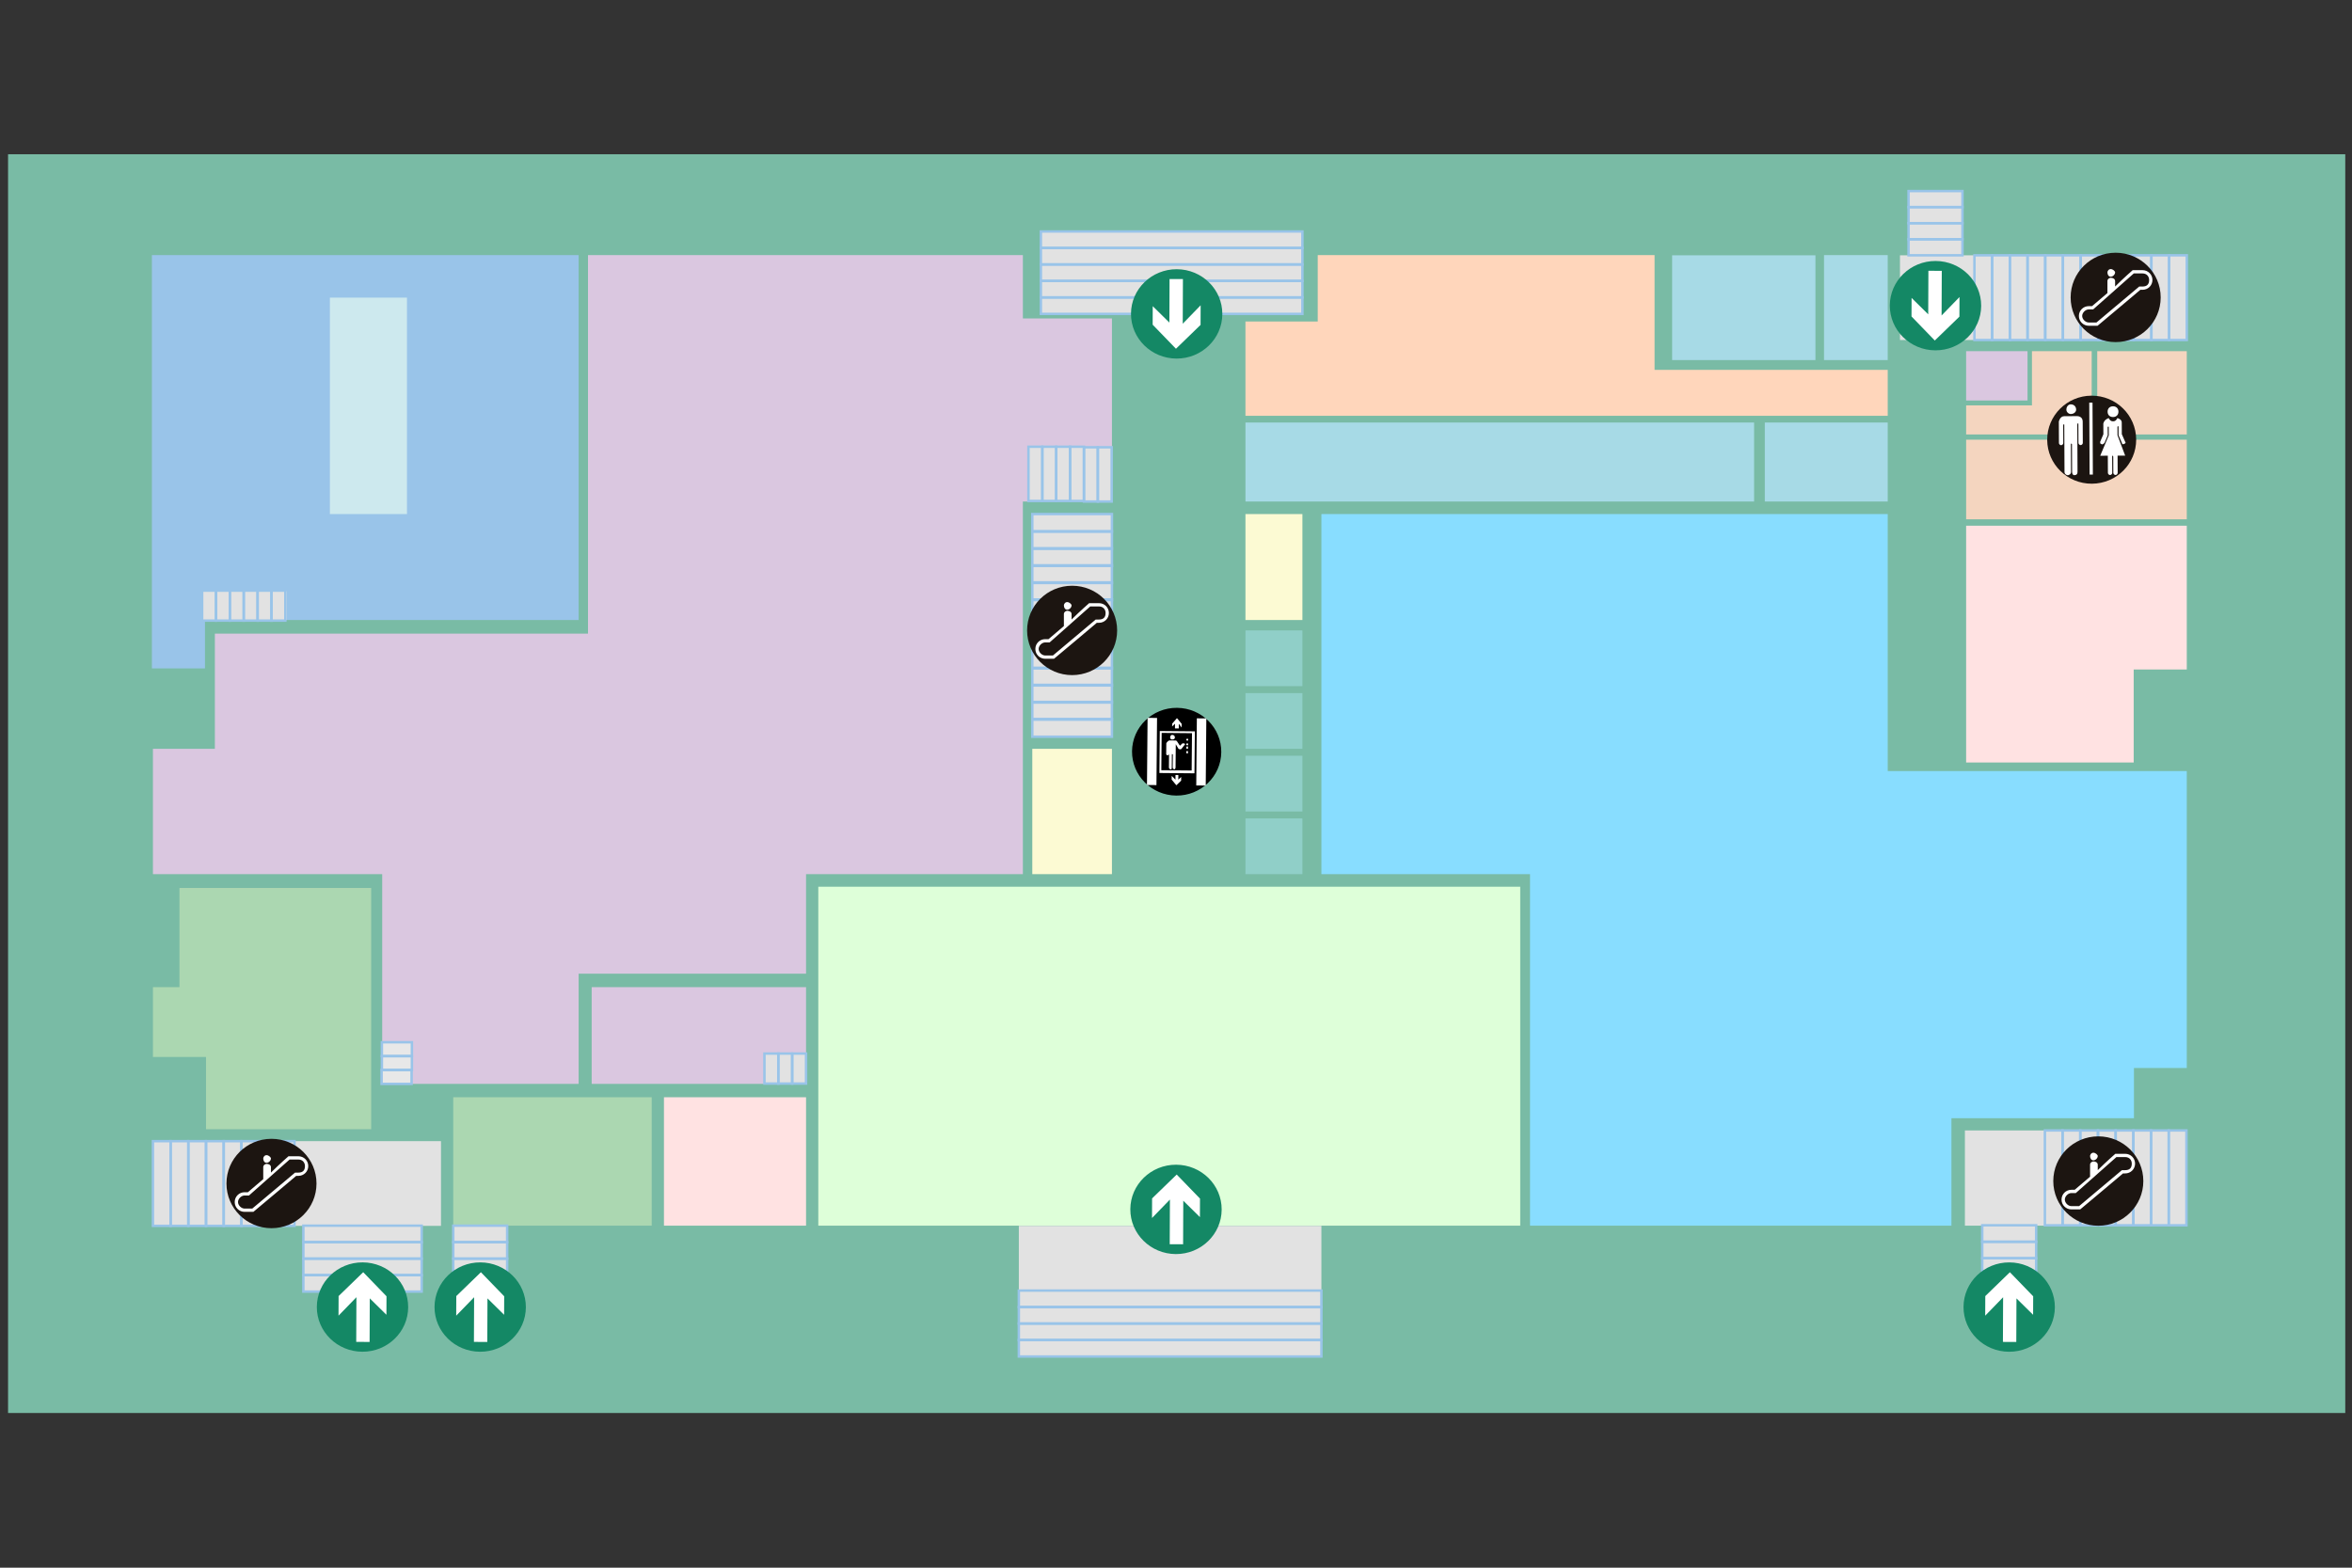 <?xml version="1.0" encoding="utf-8"?>
<!-- Generator: Adobe Illustrator 17.0.0, SVG Export Plug-In . SVG Version: 6.00 Build 0)  -->
<!DOCTYPE svg PUBLIC "-//W3C//DTD SVG 1.1//EN" "http://www.w3.org/Graphics/SVG/1.1/DTD/svg11.dtd">
<svg version="1.1" id="图层_1" xmlns="http://www.w3.org/2000/svg" xmlns:xlink="http://www.w3.org/1999/xlink" x="0px" y="0px"
	 width="1920px" height="1280px" viewBox="0 0 1920 1280" enable-background="new 0 0 1920 1280" xml:space="preserve">
<rect x="0" y="0" width="1920" height="1280" fill="#333333" stroke="none"/>
<rect x="6.581" y="125.942" opacity="0.7" fill="#97F5D6" enable-background="new    " width="1907.912" height="1027.751"/>
<rect x="483" y="806" fill="#DAC7E0" width="175" height="78.97"/>
<rect x="624.03" y="860.218" fill="#E2E2E2" width="33.97" height="24.751"/>
<polygon fill="#DAC7E0" points="835,260 835,208.292 480,208.292 480,517.347 175.401,517.347 175.401,611.401 124.845,611.401 
	124.845,713.734 175.401,713.734 312,713.734 312,795 312,884.97 472.366,884.97 472.366,795 658,795 658,713.734 835,713.734 
	835,409.493 907.709,409.493 907.709,260 "/>
<rect x="124.845" y="931.734" fill="#E2E2E2" width="235.154" height="69.168"/>
<rect x="1551" y="208.456" fill="#E2E2E2" width="234.125" height="69.168"/>
<rect x="1712.027" y="286.734" fill="#F4D5BF" width="73.098" height="68"/>
<rect x="842.694" y="419.734" fill="#E2E2E2" width="65.015" height="181.781"/>
<rect x="1016.694" y="514.734" fill="#90CFC8" width="46.5" height="45.5"/>
<rect x="1016.694" y="419.734" fill="#FCFAD3" width="46.5" height="86.5"/>
<rect x="1016.694" y="565.901" fill="#90CFC8" width="46.5" height="45.5"/>
<rect x="1016.694" y="617.067" fill="#90CFC8" width="46.5" height="45.5"/>
<rect x="1016.694" y="668.234" fill="#90CFC8" width="46.5" height="45.5"/>
<rect x="842.694" y="611.401" fill="#FCFAD3" width="65.015" height="102.333"/>
<rect x="1611.79" y="208.456" fill="none" stroke="#99C4E9" stroke-width="2" stroke-miterlimit="10" width="14.445" height="69.168"/>
<rect x="1626.235" y="208.456" fill="none" stroke="#99C4E9" stroke-width="2" stroke-miterlimit="10" width="14.445" height="69.168"/>
<rect x="1640.679" y="208.456" fill="none" stroke="#99C4E9" stroke-width="2" stroke-miterlimit="10" width="14.445" height="69.168"/>
<rect x="1655.124" y="208.456" fill="none" stroke="#99C4E9" stroke-width="2" stroke-miterlimit="10" width="14.445" height="69.168"/>
<rect x="1669.568" y="208.456" fill="none" stroke="#99C4E9" stroke-width="2" stroke-miterlimit="10" width="14.445" height="69.168"/>
<rect x="1684.013" y="208.456" fill="none" stroke="#99C4E9" stroke-width="2" stroke-miterlimit="10" width="14.445" height="69.168"/>
<rect x="1698.458" y="208.456" fill="none" stroke="#99C4E9" stroke-width="2" stroke-miterlimit="10" width="14.445" height="69.168"/>
<rect x="1712.902" y="208.456" fill="none" stroke="#99C4E9" stroke-width="2" stroke-miterlimit="10" width="14.445" height="69.168"/>
<rect x="1727.347" y="208.456" fill="none" stroke="#99C4E9" stroke-width="2" stroke-miterlimit="10" width="14.445" height="69.168"/>
<rect x="1741.791" y="208.456" fill="none" stroke="#99C4E9" stroke-width="2" stroke-miterlimit="10" width="14.445" height="69.168"/>
<rect x="1756.236" y="208.456" fill="none" stroke="#99C4E9" stroke-width="2" stroke-miterlimit="10" width="14.445" height="69.168"/>
<rect x="1770.68" y="208.456" fill="none" stroke="#99C4E9" stroke-width="2" stroke-miterlimit="10" width="14.445" height="69.168"/>
<rect x="124.845" y="931.734" fill="none" stroke="#99C4E9" stroke-width="2" stroke-miterlimit="10" width="14.445" height="69.168"/>
<rect x="139.29" y="931.734" fill="none" stroke="#99C4E9" stroke-width="2" stroke-miterlimit="10" width="14.445" height="69.168"/>
<rect x="153.735" y="931.734" fill="none" stroke="#99C4E9" stroke-width="2" stroke-miterlimit="10" width="14.445" height="69.168"/>
<rect x="168.179" y="931.734" fill="none" stroke="#99C4E9" stroke-width="2" stroke-miterlimit="10" width="14.445" height="69.168"/>
<rect x="182.624" y="931.734" fill="none" stroke="#99C4E9" stroke-width="2" stroke-miterlimit="10" width="14.445" height="69.168"/>
<rect x="197.068" y="931.734" fill="none" stroke="#99C4E9" stroke-width="2" stroke-miterlimit="10" width="14.445" height="69.168"/>
<rect x="211.513" y="931.734" fill="none" stroke="#99C4E9" stroke-width="2" stroke-miterlimit="10" width="14.445" height="69.168"/>
<rect x="225.957" y="931.734" fill="none" stroke="#99C4E9" stroke-width="2" stroke-miterlimit="10" width="14.445" height="69.168"/>
<rect x="842.694" y="419.734" fill="none" stroke="#99C4E9" stroke-width="2" stroke-miterlimit="10" width="65.015" height="14.445"/>
<rect x="842.694" y="433.679" fill="none" stroke="#99C4E9" stroke-width="2" stroke-miterlimit="10" width="65.015" height="14.445"/>
<rect x="842.694" y="447.624" fill="none" stroke="#99C4E9" stroke-width="2" stroke-miterlimit="10" width="65.015" height="14.445"/>
<rect x="842.694" y="461.568" fill="none" stroke="#99C4E9" stroke-width="2" stroke-miterlimit="10" width="65.015" height="14.445"/>
<rect x="842.694" y="475.513" fill="none" stroke="#99C4E9" stroke-width="2" stroke-miterlimit="10" width="65.015" height="14.445"/>
<rect x="842.694" y="489.458" fill="none" stroke="#99C4E9" stroke-width="2" stroke-miterlimit="10" width="65.015" height="14.445"/>
<rect x="842.694" y="503.402" fill="none" stroke="#99C4E9" stroke-width="2" stroke-miterlimit="10" width="65.015" height="14.445"/>
<rect x="842.694" y="517.347" fill="none" stroke="#99C4E9" stroke-width="2" stroke-miterlimit="10" width="65.015" height="14.445"/>
<rect x="842.694" y="531.292" fill="none" stroke="#99C4E9" stroke-width="2" stroke-miterlimit="10" width="65.015" height="14.445"/>
<rect x="842.694" y="545.237" fill="none" stroke="#99C4E9" stroke-width="2" stroke-miterlimit="10" width="65.015" height="14.445"/>
<rect x="842.694" y="559.181" fill="none" stroke="#99C4E9" stroke-width="2" stroke-miterlimit="10" width="65.015" height="14.445"/>
<rect x="842.694" y="573.126" fill="none" stroke="#99C4E9" stroke-width="2" stroke-miterlimit="10" width="65.015" height="14.445"/>
<rect x="842.694" y="587.071" fill="none" stroke="#99C4E9" stroke-width="2" stroke-miterlimit="10" width="65.015" height="14.445"/>
<polygon fill="#99C4E9" points="123.995,208.293 123.995,506.234 123.995,545.737 167.329,545.737 167.329,506.234 472.366,506.234 
	472.366,208.293 "/>
<rect x="370" y="895.893" fill="#ABD7B1" width="162" height="104.845"/>
<rect x="542" y="895.893" fill="#FFE2E2" width="116" height="104.845"/>
<polygon fill="#ABD7B1" points="168.179,725 146.512,725 146.512,806 124.845,806 124.845,863 146.512,863 168.179,863 168.179,922 
	303,922 303,725 "/>
<rect x="1365" y="208.456" fill="#A7DAE6" width="117" height="85.544"/>
<rect x="1489" y="208.293" fill="#A7DAE6" width="52" height="85.707"/>
<rect x="1558" y="156" fill="#E2E2E2" width="44" height="52.293"/>
<rect x="668" y="724" fill="#DEFFD9" width="573" height="276.738"/>
<rect x="1605" y="286.734" fill="#DAC7E0" width="50.124" height="40.266"/>
<polygon fill="#F4D5BF" points="1655.124,286.734 1662.346,286.734 1662.346,286.734 "/>
<rect x="1605" y="359" fill="#F4D5BF" width="180.125" height="65"/>
<polygon fill="#F4D5BF" points="1658.735,286.734 1658.735,331 1605,331 1605,354.734 1707.5,354.734 1707.5,331 1707.5,286.734 "/>
<rect x="1016.694" y="344.997" fill="#A7DAE6" width="415.216" height="64.497"/>
<rect x="1440.668" y="344.997" fill="#A7DAE6" width="100.332" height="64.497"/>
<rect x="247.624" y="1000.902" fill="#E2E2E2" width="96.598" height="53.56"/>
<rect x="370" y="1000.902" fill="#E2E2E2" width="44" height="53.56"/>
<rect x="831.698" y="1000.902" fill="#E2E2E2" width="246.996" height="106.057"/>
<rect x="1617.659" y="1000.738" fill="#E2E2E2" width="44.998" height="53.192"/>
<rect x="849.697" y="189.005" fill="#E2E2E2" width="213.496" height="67.29"/>
<rect x="269.291" y="243.002" fill="#CDE9EE" width="62.932" height="176.732"/>
<rect x="312" y="851" fill="#E8E8E8" width="24" height="33.97"/>
<polygon fill="#FFD6BB" points="1350.672,301.999 1350.672,208.292 1075.694,208.292 1075.694,262.501 1016.694,262.501 
	1016.694,301.999 1016.694,339.497 1541,339.497 1541,301.999 "/>
<polygon fill="#FFE2E2" points="1605,429.237 1605,622.571 1741.791,622.571 1741.791,546.631 1785.125,546.631 1785.125,429.237 
	"/>
<rect x="1604" y="923" fill="#E2E2E2" width="181.125" height="77.738"/>
<polygon fill="#88DDFF" points="1541,629.571 1541,419.734 1078.694,419.734 1078.694,713.734 1249,713.734 1249,1000.738 
	1541,1000.738 1593,1000.738 1593,913 1742,913 1742,872 1785.125,872 1785.125,629.571 "/>
<rect x="165" y="482.735" fill="#E2E2E2" width="69" height="23.499"/>
<rect x="839.565" y="365" fill="#E2E2E2" width="68.144" height="44.493"/>
<rect x="247.625" y="1041.112" fill="none" stroke="#99C4E9" stroke-width="2" stroke-miterlimit="10" width="96.598" height="13.458"/>
<rect x="247.625" y="1027.654" fill="none" stroke="#99C4E9" stroke-width="2" stroke-miterlimit="10" width="96.598" height="13.458"/>
<rect x="247.625" y="1014.196" fill="none" stroke="#99C4E9" stroke-width="2" stroke-miterlimit="10" width="96.598" height="13.458"/>
<rect x="247.625" y="1000.738" fill="none" stroke="#99C4E9" stroke-width="2" stroke-miterlimit="10" width="96.598" height="13.458"/>
<rect x="369.999" y="1041.113" fill="none" stroke="#99C4E9" stroke-width="2" stroke-miterlimit="10" width="44" height="13.458"/>
<rect x="369.999" y="1027.655" fill="none" stroke="#99C4E9" stroke-width="2" stroke-miterlimit="10" width="44" height="13.458"/>
<rect x="311.499" y="873.647" fill="none" stroke="#99C4E9" stroke-width="2" stroke-miterlimit="10" width="24.501" height="11.323"/>
<rect x="311.749" y="862.323" fill="none" stroke="#99C4E9" stroke-width="2" stroke-miterlimit="10" width="24.501" height="11.323"/>
<rect x="311.749" y="851" fill="none" stroke="#99C4E9" stroke-width="2" stroke-miterlimit="10" width="24.501" height="11.323"/>
<rect x="369.999" y="1014.197" fill="none" stroke="#99C4E9" stroke-width="2" stroke-miterlimit="10" width="44" height="13.458"/>
<rect x="369.999" y="1000.739" fill="none" stroke="#99C4E9" stroke-width="2" stroke-miterlimit="10" width="44" height="13.458"/>
<rect x="1618.158" y="1040.792" fill="none" stroke="#99C4E9" stroke-width="2" stroke-miterlimit="10" width="44" height="13.458"/>
<rect x="1618.158" y="1027.334" fill="none" stroke="#99C4E9" stroke-width="2" stroke-miterlimit="10" width="44" height="13.458"/>
<rect x="1618.158" y="1013.876" fill="none" stroke="#99C4E9" stroke-width="2" stroke-miterlimit="10" width="44" height="13.458"/>
<rect x="1618.158" y="1000.418" fill="none" stroke="#99C4E9" stroke-width="2" stroke-miterlimit="10" width="44" height="13.458"/>
<rect x="831.698" y="1094.111" fill="none" stroke="#99C4E9" stroke-width="2" stroke-miterlimit="10" width="246.999" height="13.458"/>
<rect x="831.698" y="1080.653" fill="none" stroke="#99C4E9" stroke-width="2" stroke-miterlimit="10" width="246.999" height="13.458"/>
<rect x="831.698" y="1067.195" fill="none" stroke="#99C4E9" stroke-width="2" stroke-miterlimit="10" width="246.999" height="13.458"/>
<rect x="831.698" y="1053.737" fill="none" stroke="#99C4E9" stroke-width="2" stroke-miterlimit="10" width="246.999" height="13.458"/>
<rect x="849.697" y="189.005" fill="none" stroke="#99C4E9" stroke-width="2" stroke-miterlimit="10" width="213.496" height="13.458"/>
<rect x="849.697" y="202.463" fill="none" stroke="#99C4E9" stroke-width="2" stroke-miterlimit="10" width="213.496" height="13.458"/>
<rect x="849.697" y="215.921" fill="none" stroke="#99C4E9" stroke-width="2" stroke-miterlimit="10" width="213.496" height="13.458"/>
<rect x="849.697" y="229.379" fill="none" stroke="#99C4E9" stroke-width="2" stroke-miterlimit="10" width="213.496" height="13.458"/>
<rect x="849.697" y="242.837" fill="none" stroke="#99C4E9" stroke-width="2" stroke-miterlimit="10" width="213.496" height="13.458"/>
<rect x="873.535" y="364.75" fill="none" stroke="#99C4E9" stroke-width="2" stroke-miterlimit="10" width="11.323" height="44.29"/>
<rect x="862.212" y="364.75" fill="none" stroke="#99C4E9" stroke-width="2" stroke-miterlimit="10" width="11.323" height="44.29"/>
<rect x="850.888" y="364.75" fill="none" stroke="#99C4E9" stroke-width="2" stroke-miterlimit="10" width="11.323" height="44.29"/>
<rect x="839.565" y="364.75" fill="none" stroke="#99C4E9" stroke-width="2" stroke-miterlimit="10" width="11.323" height="44.29"/>
<rect x="884.858" y="365.203" fill="none" stroke="#99C4E9" stroke-width="2" stroke-miterlimit="10" width="11.323" height="44.29"/>
<rect x="896.181" y="365.203" fill="none" stroke="#99C4E9" stroke-width="2" stroke-miterlimit="10" width="11.323" height="44.29"/>
<rect x="1669.29" y="923" fill="none" stroke="#99C4E9" stroke-width="2" stroke-miterlimit="10" width="14.445" height="77.453"/>
<rect x="1683.735" y="923" fill="none" stroke="#99C4E9" stroke-width="2" stroke-miterlimit="10" width="14.445" height="77.453"/>
<rect x="1698.179" y="923" fill="none" stroke="#99C4E9" stroke-width="2" stroke-miterlimit="10" width="14.445" height="77.453"/>
<rect x="1712.624" y="923" fill="none" stroke="#99C4E9" stroke-width="2" stroke-miterlimit="10" width="14.445" height="77.453"/>
<rect x="1727.068" y="923" fill="none" stroke="#99C4E9" stroke-width="2" stroke-miterlimit="10" width="14.445" height="77.453"/>
<rect x="1741.513" y="923" fill="none" stroke="#99C4E9" stroke-width="2" stroke-miterlimit="10" width="14.445" height="77.453"/>
<rect x="1755.958" y="923" fill="none" stroke="#99C4E9" stroke-width="2" stroke-miterlimit="10" width="14.445" height="77.453"/>
<rect x="1770.402" y="923" fill="none" stroke="#99C4E9" stroke-width="2" stroke-miterlimit="10" width="14.445" height="77.453"/>
<rect x="624.03" y="860.218" fill="none" stroke="#99C4E9" stroke-width="2" stroke-miterlimit="10" width="11.323" height="24.501"/>
<rect x="635.353" y="860.218" fill="none" stroke="#99C4E9" stroke-width="2" stroke-miterlimit="10" width="11.323" height="24.501"/>
<rect x="646.677" y="860.218" fill="none" stroke="#99C4E9" stroke-width="2" stroke-miterlimit="10" width="11.323" height="24.501"/>
<rect x="165" y="482.234" fill="none" stroke="#99C4E9" stroke-width="2" stroke-miterlimit="10" width="11.323" height="24.501"/>
<rect x="176.323" y="482.234" fill="none" stroke="#99C4E9" stroke-width="2" stroke-miterlimit="10" width="11.323" height="24.501"/>
<rect x="187.647" y="482.234" fill="none" stroke="#99C4E9" stroke-width="2" stroke-miterlimit="10" width="11.323" height="24.501"/>
<rect x="198.97" y="482.234" fill="none" stroke="#99C4E9" stroke-width="2" stroke-miterlimit="10" width="11.323" height="24.501"/>
<rect x="210.293" y="482.234" fill="none" stroke="#99C4E9" stroke-width="2" stroke-miterlimit="10" width="11.323" height="24.501"/>
<rect x="221.616" y="482.234" fill="none" stroke="#99C4E9" stroke-width="2" stroke-miterlimit="10" width="11.323" height="24.501"/>
<g>
	<path d="M996.964,614.11c-0.182,19.772-16.633,35.659-36.75,35.468c-20.116-0.191-36.279-16.383-36.104-36.168
		c0.182-19.777,16.633-35.659,36.749-35.468C980.975,578.128,997.146,594.325,996.964,614.11z"/>
	<path fill="#FFFFFF" d="M964.198,637.399l-3.907,3.767l-3.835-4.611l0.038-3.042l3.067,3.071l0.034-3.797l2.321,0.021l-0.038,3.801
		l2.346-2.261L964.198,637.399z M956.872,590.88l3.911-4.53l3.826,4.607l-0.025,3.046l-2.291-3.067l-0.03,3.801l-3.101-0.021
		l0.034-3.809l-2.341,2.257L956.872,590.88z M954.326,615.985c0,0-0.784,0.751-1.557,0.742l-0.768-0.772l0.085-9.134
		c0,0,0.793-1.514,2.346-2.261l5.421,0.055c0,0,0.768,0.009,1.531,1.54l1.523,2.291c0,0,0.759,0.776,0.776,0.013l1.557-1.506
		c0.772,0.004,1.549,0.013,1.549,0.013c0.764,0.772,0.764,0.772-0.017,1.519l-2.346,3.024c0,0-0.776,0.751-2.32-0.021l-2.282-3.831
		l-0.179,19.035c-0.004,0.763-0.789,1.514-0.789,1.514c-0.772-0.004-1.544-0.776-1.531-1.536l0.097-10.66
		c0,0-0.768-0.764-0.776-0.004l-0.093,10.656c-0.013,0.764-0.013,1.532-0.789,1.515c-0.776-0.009-1.544-0.772-1.536-1.536
		l0.178-19.03c0,0,0,0-0.013,0.755L954.326,615.985z M969.818,613.846c-0.004,0.764-0.013,1.519-0.784,1.515
		c0,0-0.764-0.768-0.755-1.532l0.776-0.755C969.831,613.083,969.818,613.846,969.818,613.846L969.818,613.846z M969.848,610.801
		c0,0-0.004,0.763-0.785,0.751l-0.759-0.768c0.004-0.76,0.785-1.515,0.785-1.515C969.861,609.278,969.853,610.042,969.848,610.801
		L969.848,610.801z M969.878,607.759c-0.013,0.755-0.013,0.755-0.781,0.746c0,0-0.772,0-0.764-0.768
		c0.009-0.759,0.777-0.759,0.777-0.759C969.882,606.991,969.882,606.991,969.878,607.759L969.878,607.759z M969.912,603.95
		c0,0.764,0,0.764-0.785,0.755c0,0-0.768-0.013-0.764-0.772s0.781-0.751,0.781-0.751C969.92,603.195,969.92,603.195,969.912,603.95
		L969.912,603.95z M959.086,602.321c0,0.764-0.784,1.519-2.329,1.506c-0.772-0.009-1.544-0.781-1.535-1.54
		c0.013-1.523,0.797-2.278,1.574-2.27C958.34,600.03,959.112,600.802,959.086,602.321L959.086,602.321z M973.844,597.133
		l-27.086-0.259l-0.306,34.268l28.626,0.258l0.31-34.255L973.844,597.133z M973.055,598.647c-0.013,2.287-0.259,28.935-0.276,30.454
		c-2.325-0.03-22.437-0.212-24.766-0.237c0.017-1.519,0.263-28.168,0.28-30.45C950.61,598.443,970.735,598.626,973.055,598.647
		L973.055,598.647z M984.271,641.387l-7.734-0.072l0.492-54.808l7.738,0.068L984.271,641.387z M944.044,641.013l-7.733-0.072
		l0.488-54.812l7.737,0.063L944.044,641.013z"/>
</g>
<g>
	<path fill="#1C1511" d="M1743.818,358.818c0.098,19.849-16.077,36.02-36.138,36.121c-20.057,0.098-36.397-15.916-36.499-35.761
		c-0.093-19.849,16.086-36.015,36.147-36.117C1727.384,322.955,1743.72,338.969,1743.818,358.818z"/>
	<g>
		<path fill="#FFFFFF" d="M1729.344,336.102c0.009,2.63-1.752,4.39-4.407,4.403c-2.656,0.008-4.433-1.731-4.45-4.361
			c-0.013-2.63,1.752-4.391,4.407-4.403C1727.545,331.728,1729.327,333.472,1729.344,336.102L1729.344,336.102z"/>
		<path fill="#FFFFFF" d="M1684.309,361.741c0.009,0.878-0.874,1.761-1.76,1.765c-0.883,0-1.777-0.874-1.777-1.748l-0.085-17.528
			c0,0,0.866-4.387,4.403-4.408l10.631-0.051c0,0,4.42-0.021,4.441,4.361l0.089,17.533c0,0.878-0.878,1.752-1.765,1.76
			c-0.887,0.004-1.773-0.87-1.782-1.743l-0.076-15.777c0,0-0.891-0.878-0.878,0.883l0.182,38.569
			c0.013,1.748-0.861,2.626-2.639,2.643c-0.882,0-1.777-0.874-1.782-2.626l-0.11-22.789c0,0-0.891-0.878-0.887,0l0.107,22.792
			c0.012,1.752-1.756,2.639-2.643,2.643c-0.878,0.004-2.656-0.87-2.668-2.617l-0.187-38.565c0,0-0.004-0.878-0.882,0.004
			L1684.309,361.741z"/>
		<path fill="#FFFFFF" d="M1732.033,344.849l0.059,9.647l2.681,6.121c0.891,0.874,0.009,1.756-0.874,1.761
			c-0.887,0.878-1.773,0.009-1.781-0.87l-2.685-6.121l-0.025-7.012c-0.013-0.882-0.895,0-0.895,0l0.038,7.012l6.278,16.621
			l-6.197,0.03l0.072,14.033c0.004,0.874-0.878,1.756-1.765,1.756c-0.882,0.009-1.773-0.861-1.777-1.739l-0.063-13.15
			c-0.009-0.87-0.891-0.87-0.891-0.87l0.064,14.02c0.009,0.878-0.869,1.761-1.76,1.765c-0.887,0.008-1.778-0.87-1.778-1.744
			l-0.068-14.024l-6.202,0.026l7.008-16.685l-0.042-7.012h-0.883l0.038,7.012l-2.626,6.151c-0.882,0.883-1.765,1.761-2.655,0.895
			c-0.882,0.004-0.891-0.878-0.891-1.756l2.626-6.143l-0.043-8.768c0.87-3.512,4.403-4.403,4.403-4.403
			c0.891,1.748,1.786,2.622,3.555,2.613s2.647-0.895,3.529-2.652C1728.483,341.362,1732.025,342.219,1732.033,344.849
			L1732.033,344.849z"/>
		<path fill="#FFFFFF" d="M1694.809,334.515c0.009,1.756-1.761,3.516-4.416,3.533c-1.769,0.009-3.546-1.739-3.555-3.499
			c-0.017-2.618,1.743-4.387,3.516-4.399C1693.01,330.142,1694.792,331.881,1694.809,334.515L1694.809,334.515z"/>
		
			<rect x="1705.527" y="329.257" transform="matrix(1 -0.005 0.005 1 -1.667 8.026)" fill="#FFFFFF" width="2.66" height="58.735"/>
	</g>
</g>
<g>
	<path fill="#1C1511" d="M911.955,514.74c0,20.15-16.455,36.486-36.754,36.486c-20.298,0-36.753-16.336-36.753-36.486
		c0-20.158,16.455-36.499,36.753-36.499C895.5,478.241,911.955,494.582,911.955,514.74z"/>
	<path fill="#FFFFFF" d="M889.09,492.482L889.09,492.482c0,0-7.169,6.231-14.338,13.354v-4.454c0-1.778-1.79-2.668-3.585-2.668
		c-0.895,0-2.685,0.891-2.685,2.668v9.791c-6.27,5.341-12.544,10.682-12.544,10.682c-0.895,0-2.69,0-2.69,0
		c-4.475,0-8.064,3.559-8.064,8.018c0,4.446,3.589,8.005,8.064,8.005h7.169c0,0,34.047-28.482,34.946-29.372
		c0.891,0,1.791,0,1.791,0c4.479,0,8.064-3.559,8.064-8.014c0-4.446-3.585-8.009-8.064-8.009L889.09,492.482L889.09,492.482z
		 M897.155,495.15c3.58,0,5.375,2.668,5.375,5.341c0,3.563-1.794,5.345-5.375,5.345h-2.69l-34.942,29.372c-0.895,0-6.274,0-6.274,0
		c-2.689,0-5.375-2.668-5.375-5.336s2.685-5.345,5.375-5.345h3.585c0,0,32.257-28.481,33.152-29.377
		C890.885,495.15,897.155,495.15,897.155,495.15L897.155,495.15z M874.752,494.26c0,1.786-1.79,3.559-3.585,3.559
		c-1.786,0-2.685-1.773-2.685-3.559c0-0.891,0.899-2.668,2.685-2.668C872.962,491.591,874.752,493.369,874.752,494.26
		L874.752,494.26z"/>
</g>
<g>
	<path fill="#148865" d="M959.852,1023.939c-20.591-0.089-37.216-16.485-37.136-36.635c0.093-20.141,16.85-36.41,37.432-36.321
		c20.591,0.085,37.216,16.485,37.135,36.635C997.199,1007.764,980.439,1024.024,959.852,1023.939z"/>
	<path fill="#FFFFFF" d="M965.795,1015.938l0.144-35.561l13.583,13.392l0.063-15.119l-19.013-19.645l-20.087,19.48l-0.068,16.01
		l14.619-15.06l-0.157,36.461L965.795,1015.938z"/>
</g>
<g>
	<path fill="#148865" d="M960.685,219.817c20.591,0.089,37.216,16.485,37.136,36.635c-0.093,20.141-16.85,36.41-37.432,36.321
		c-20.591-0.085-37.216-16.485-37.135-36.635C923.338,235.992,940.098,219.732,960.685,219.817z"/>
	<path fill="#FFFFFF" d="M954.742,227.818l-0.144,35.561l-13.583-13.392l-0.063,15.119l19.013,19.645l20.087-19.48l0.068-16.01
		l-14.62,15.06l0.157-36.461L954.742,227.818z"/>
</g>
<g>
	<path fill="#148865" d="M1640.01,1103.694c-20.591-0.089-37.216-16.485-37.136-36.635c0.093-20.141,16.85-36.41,37.432-36.321
		c20.591,0.085,37.216,16.485,37.135,36.635C1677.357,1087.519,1660.597,1103.78,1640.01,1103.694z"/>
	<path fill="#FFFFFF" d="M1645.953,1095.694l0.144-35.562l13.583,13.392l0.063-15.119l-19.013-19.645l-20.087,19.48l-0.068,16.01
		l14.619-15.06l-0.157,36.461L1645.953,1095.694z"/>
</g>
<g>
	<path fill="#148865" d="M391.851,1103.684c-20.591-0.089-37.216-16.485-37.136-36.635c0.093-20.141,16.85-36.41,37.432-36.321
		c20.591,0.085,37.216,16.485,37.135,36.635C429.198,1087.509,412.438,1103.769,391.851,1103.684z"/>
	<path fill="#FFFFFF" d="M397.794,1095.683l0.144-35.562l13.583,13.392l0.063-15.119l-19.013-19.645l-20.087,19.48l-0.068,16.01
		l14.619-15.06l-0.157,36.461L397.794,1095.683z"/>
</g>
<g>
	<path fill="#148865" d="M295.775,1103.673c-20.591-0.089-37.216-16.485-37.136-36.635c0.093-20.141,16.85-36.41,37.432-36.321
		c20.591,0.085,37.216,16.485,37.135,36.635C333.122,1087.498,316.362,1103.758,295.775,1103.673z"/>
	<path fill="#FFFFFF" d="M301.718,1095.672l0.144-35.562l13.583,13.392l0.063-15.119l-19.013-19.645l-20.087,19.48l-0.068,16.01
		l14.619-15.06l-0.157,36.461L301.718,1095.672z"/>
</g>
<g>
	<path fill="#1C1511" d="M258.37,966.324c0,20.15-16.455,36.486-36.754,36.486c-20.298,0-36.753-16.336-36.753-36.486
		c0-20.158,16.455-36.499,36.753-36.499C241.914,929.825,258.37,946.166,258.37,966.324z"/>
	<path fill="#FFFFFF" d="M235.505,944.066L235.505,944.066c0,0-7.169,6.231-14.338,13.354v-4.454c0-1.778-1.79-2.668-3.585-2.668
		c-0.895,0-2.685,0.891-2.685,2.668v9.791c-6.27,5.341-12.544,10.682-12.544,10.682c-0.895,0-2.69,0-2.69,0
		c-4.475,0-8.064,3.559-8.064,8.018c0,4.446,3.589,8.005,8.064,8.005h7.169c0,0,34.047-28.482,34.946-29.372
		c0.891,0,1.791,0,1.791,0c4.479,0,8.064-3.559,8.064-8.014c0-4.446-3.585-8.009-8.064-8.009h-8.064V944.066z M243.569,946.734
		c3.58,0,5.375,2.669,5.375,5.341c0,3.563-1.794,5.345-5.375,5.345h-2.69l-34.942,29.372c-0.895,0-6.274,0-6.274,0
		c-2.689,0-5.375-2.668-5.375-5.336s2.685-5.345,5.375-5.345h3.585c0,0,32.257-28.481,33.152-29.377
		C237.299,946.734,243.569,946.734,243.569,946.734L243.569,946.734z M221.166,945.844c0,1.786-1.79,3.559-3.585,3.559
		c-1.786,0-2.685-1.773-2.685-3.559c0-0.891,0.899-2.668,2.685-2.668C219.376,943.175,221.166,944.953,221.166,945.844
		L221.166,945.844z"/>
</g>
<g>
	<path fill="#1C1511" d="M1763.822,242.843c0,20.15-16.455,36.486-36.754,36.486c-20.298,0-36.753-16.336-36.753-36.486
		c0-20.158,16.455-36.499,36.753-36.499C1747.366,206.344,1763.822,222.685,1763.822,242.843z"/>
	<path fill="#FFFFFF" d="M1740.957,220.585L1740.957,220.585c0,0-7.169,6.231-14.338,13.354v-4.454c0-1.778-1.79-2.668-3.585-2.668
		c-0.895,0-2.685,0.891-2.685,2.668v9.791c-6.27,5.341-12.544,10.682-12.544,10.682c-0.895,0-2.69,0-2.69,0
		c-4.475,0-8.064,3.559-8.064,8.018c0,4.446,3.589,8.005,8.064,8.005h7.169c0,0,34.047-28.482,34.946-29.372
		c0.891,0,1.791,0,1.791,0c4.479,0,8.064-3.559,8.064-8.014c0-4.446-3.585-8.009-8.064-8.009h-8.064L1740.957,220.585
		L1740.957,220.585z M1749.021,223.253c3.58,0,5.375,2.668,5.375,5.341c0,3.563-1.794,5.345-5.375,5.345h-2.69l-34.942,29.372
		c-0.895,0-6.274,0-6.274,0c-2.689,0-5.375-2.668-5.375-5.337c0-2.668,2.685-5.345,5.375-5.345h3.585
		c0,0,32.257-28.481,33.152-29.377C1742.751,223.253,1749.021,223.253,1749.021,223.253L1749.021,223.253z M1726.618,222.363
		c0,1.786-1.79,3.559-3.585,3.559c-1.786,0-2.685-1.773-2.685-3.559c0-0.891,0.899-2.668,2.685-2.668
		C1724.828,219.694,1726.618,221.472,1726.618,222.363L1726.618,222.363z"/>
</g>
<g>
	<path fill="#1C1511" d="M1749.657,964.324c0,20.15-16.455,36.486-36.754,36.486c-20.298,0-36.753-16.336-36.753-36.486
		c0-20.158,16.455-36.499,36.753-36.499C1733.201,927.825,1749.657,944.166,1749.657,964.324z"/>
	<path fill="#FFFFFF" d="M1726.792,942.066L1726.792,942.066c0,0-7.169,6.231-14.338,13.354v-4.454c0-1.778-1.79-2.668-3.585-2.668
		c-0.895,0-2.685,0.891-2.685,2.668v9.791c-6.27,5.341-12.544,10.682-12.544,10.682c-0.895,0-2.69,0-2.69,0
		c-4.475,0-8.064,3.559-8.064,8.018c0,4.446,3.589,8.005,8.064,8.005h7.169c0,0,34.047-28.482,34.946-29.372
		c0.891,0,1.791,0,1.791,0c4.479,0,8.064-3.559,8.064-8.014c0-4.446-3.585-8.009-8.064-8.009h-8.064L1726.792,942.066
		L1726.792,942.066z M1734.856,944.734c3.58,0,5.375,2.668,5.375,5.341c0,3.563-1.794,5.345-5.375,5.345h-2.69l-34.942,29.372
		c-0.895,0-6.274,0-6.274,0c-2.689,0-5.375-2.668-5.375-5.336s2.685-5.345,5.375-5.345h3.585c0,0,32.257-28.481,33.152-29.377
		C1728.586,944.734,1734.856,944.734,1734.856,944.734L1734.856,944.734z M1712.453,943.844c0,1.786-1.79,3.559-3.585,3.559
		c-1.786,0-2.685-1.773-2.685-3.559c0-0.891,0.899-2.668,2.685-2.668C1710.663,941.175,1712.453,942.953,1712.453,943.844
		L1712.453,943.844z"/>
</g>
<rect x="1558" y="156" fill="none" stroke="#99C4E9" stroke-width="2" stroke-miterlimit="10" width="44" height="13.114"/>
<rect x="1558" y="169.114" fill="none" stroke="#99C4E9" stroke-width="2" stroke-miterlimit="10" width="44" height="13.114"/>
<rect x="1558" y="182.228" fill="none" stroke="#99C4E9" stroke-width="2" stroke-miterlimit="10" width="44" height="13.114"/>
<rect x="1558" y="195.342" fill="none" stroke="#99C4E9" stroke-width="2" stroke-miterlimit="10" width="44" height="13.114"/>
<g>
	<path fill="#148865" d="M1580.148,213.088c20.591,0.089,37.216,16.485,37.136,36.635c-0.093,20.141-16.85,36.41-37.432,36.321
		c-20.591-0.085-37.216-16.485-37.135-36.635C1542.801,229.263,1559.561,213.003,1580.148,213.088z"/>
	<path fill="#FFFFFF" d="M1574.205,221.089l-0.144,35.561l-13.583-13.392l-0.063,15.119l19.013,19.645l20.087-19.48l0.068-16.01
		l-14.619,15.059l0.157-36.461L1574.205,221.089z"/>
</g>
</svg>
